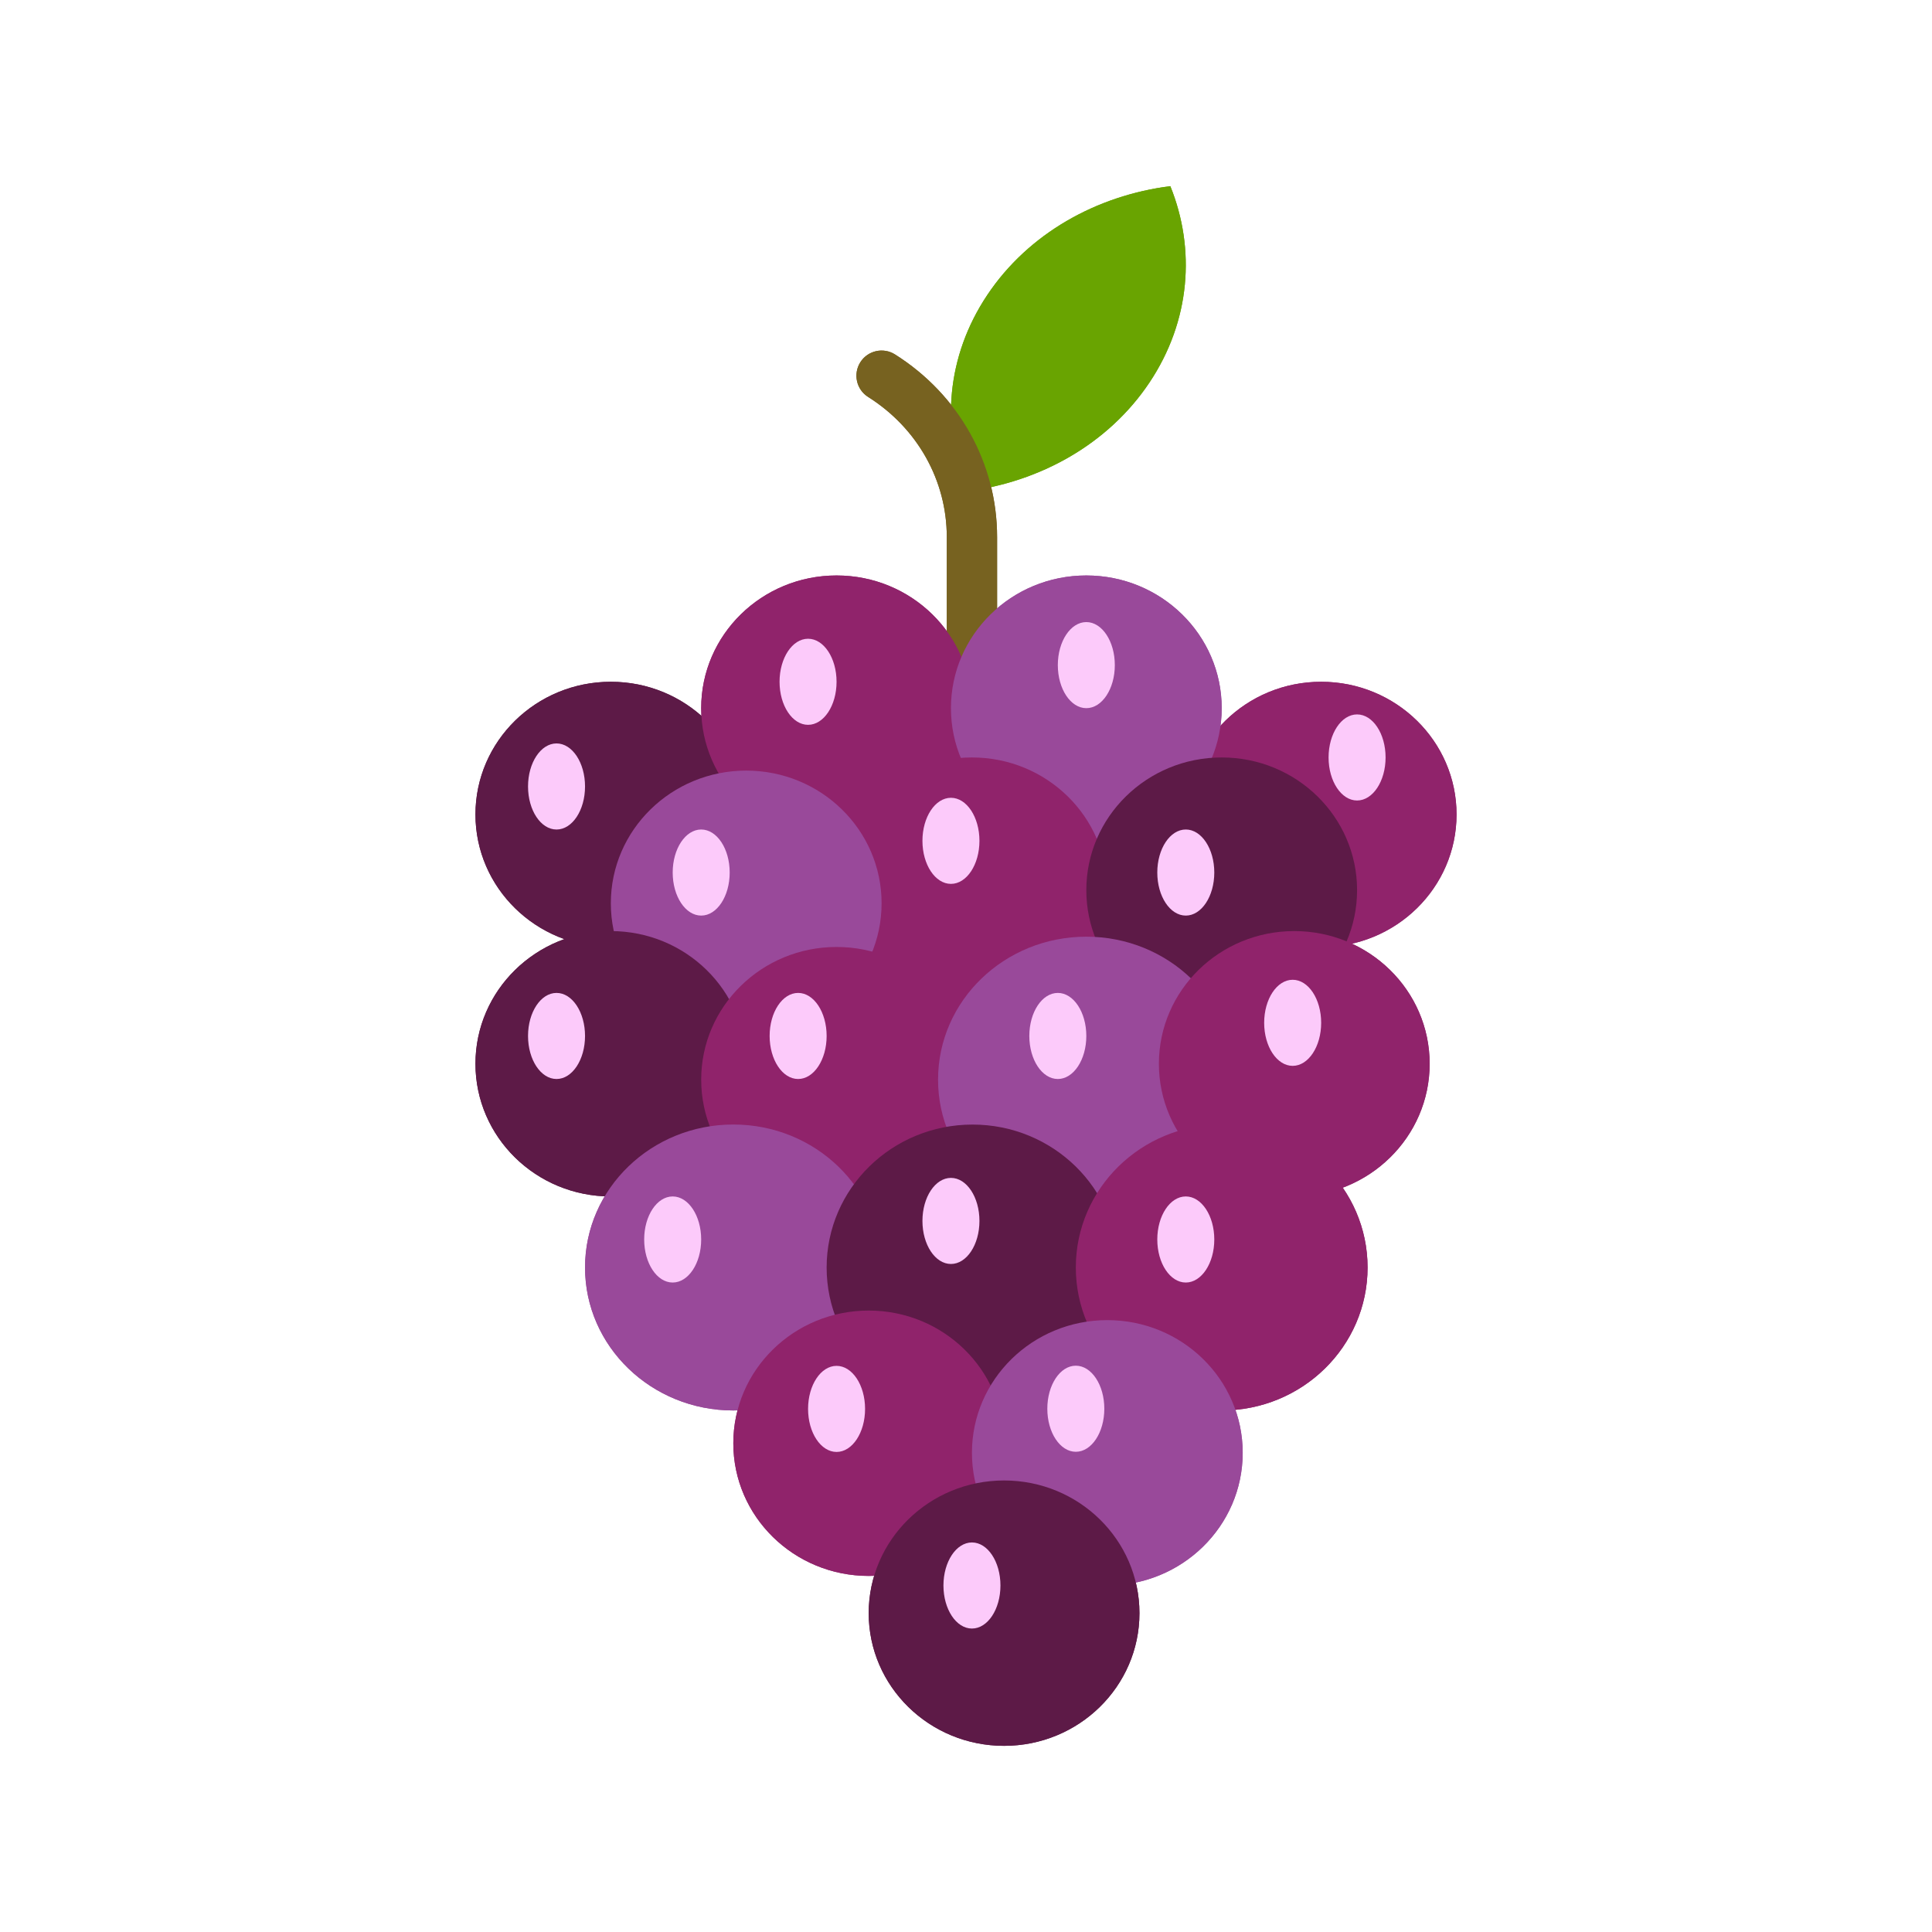 <!DOCTYPE svg PUBLIC "-//W3C//DTD SVG 1.1//EN" "http://www.w3.org/Graphics/SVG/1.1/DTD/svg11.dtd">
<!-- Uploaded to: SVG Repo, www.svgrepo.com, Transformed by: SVG Repo Mixer Tools -->
<svg width="800px" height="800px" viewBox="-12.8 -12.8 153.60 153.60" version="1.1" xml:space="preserve" xmlns="http://www.w3.org/2000/svg" xmlns:xlink="http://www.w3.org/1999/xlink" fill="#000000">

<g id="SVGRepo_bgCarrier" stroke-width="0"/>

<g id="SVGRepo_tracerCarrier"> <style type="text/css"> .st0{fill:#69A401;} .st1{fill:#EFE691;} .st2{fill:#B20000;} .st3{fill:#DF1801;} .st4{fill:#F40603;} .st5{fill:#FFEEEE;} .st6{fill:#847B3C;} .st7{fill:#CEB600;} .st8{fill:#F8CD02;} .st9{fill:#F7C800;} .st10{fill:#F6E8B9;} .st11{fill:#F6E9CA;} .st12{fill:#CF8A11;} .st13{fill:#286F0D;} .st14{fill:#63271D;} .st15{fill:#EB8102;} .st16{fill:#E37303;} .st17{fill:#D97102;} .st18{fill:#BF6302;} .st19{fill:#EA9735;} .st20{fill:#3E1A01;} .st21{fill:#C96A0A;} .st22{fill:#CE2335;} .st23{fill:#C0242D;} .st24{fill:#BA1A23;} .st25{fill:#F9DCC7;} .st26{fill:#DBE2CE;} .st27{fill:#7D4B12;} .st28{fill:#75480C;} .st29{fill:#66410C;} .st30{fill:#88550D;} .st31{fill:#FFFEE9;} .st32{fill:#9B9F1A;} .st33{fill:#F6E177;} .st34{fill:#443A00;} .st35{fill:#305209;} .st36{fill:#7F7C04;} .st37{fill:#BAB424;} .st38{fill:#F7CF43;} .st39{fill:#DE940E;} .st40{fill:#5F570A;} .st41{fill:#175424;} .st42{fill:#215B25;} .st43{fill:#1B5020;} .st44{fill:#C0F9C0;} .st45{fill:#F3DA78;} .st46{fill:#BC441C;} .st47{fill:#148E2E;} .st48{fill:#283767;} .st49{fill:#425285;} .st50{fill:#CFDFFF;} .st51{fill:#1F2C55;} .st52{fill:#776220;} .st53{fill:#90236B;} .st54{fill:#5D1A47;} .st55{fill:#99499A;} .st56{fill:#FCCAFA;} .st57{fill:#917C31;} .st58{fill:#F4C435;} .st59{fill:#F1BC02;} .st60{fill:#F0B102;} .st61{fill:#F1F7BA;} .st62{fill:#E3DCB9;} .st63{fill:#BD6800;} .st64{fill:#E19704;} .st65{fill:#B2CA2B;} .st66{fill:#AFC20F;} .st67{fill:#B9CB00;} .st68{fill:#E5F392;} .st69{fill:#F78202;} .st70{fill:#F79613;} .st71{fill:#331F07;} .st72{fill:#402B16;} .st73{fill:#669404;} .st74{fill:#F58E13;} .st75{fill:#D87117;} .st76{fill:#216604;} .st77{fill:#286D08;} .st78{fill:#C8C625;} .st79{fill:#2C441F;} .st80{fill:#F1E6BF;} .st81{fill:#F2BE2E;} .st82{fill:#BF8F33;} .st83{fill:#568804;} .st84{fill:#669614;} .st85{fill:#688E0C;} .st86{fill:#4C7005;} .st87{fill:#A0CA49;} .st88{fill:#99BD70;} .st89{fill:#78AA25;} .st90{fill:#4B7C23;} .st91{fill:#EADBC8;} .st92{fill:#F0D5B0;} .st93{fill:#DF2B2B;} .st94{fill:#D1262C;} .st95{fill:#B7252C;} .st96{fill:#46670C;} .st97{fill:#F49D5B;} .st98{fill:#F57A55;} .st99{fill:#F1C3A7;} .st100{fill:#CC0917;} .st101{fill:#DC1035;} .st102{fill:#9BAC0F;} .st103{fill:#667A1D;} .st104{fill:#7A9D18;} .st105{fill:#F6F7E6;} .st106{fill:#F0194D;} .st107{fill:#362420;} .st108{fill:#530618;} .st109{fill:#44041A;} .st110{fill:#490419;} .st111{fill:#F8A459;} .st112{fill:#871B22;} .st113{fill:#600613;} .st114{fill:#F8C790;} .st115{fill:#447832;} .st116{fill:#7C473D;} .st117{fill:#441432;} .st118{fill:#51163F;} .st119{fill:#5B1A41;} .st120{fill:#FCEBF9;} .st121{fill:#ECE5CE;} .st122{fill:#BC3E2C;} .st123{fill:#A60F26;} .st124{fill:#C61632;} .st125{fill:#BD1331;} .st126{fill:#F8B772;} .st127{fill:#F7DDAC;} .st128{fill:#850E11;} .st129{fill:#191200;} .st130{fill:#553D2D;} .st131{fill:#F9E2D2;} .st132{fill:#CA8937;} .st133{fill:#462D16;} .st134{fill:#6D8916;} .st135{fill:#96B54E;} .st136{fill:#E3E2DE;} .st137{fill:#261811;} .st138{fill:#525C11;} .st139{fill:#14581E;} .st140{fill:#3D7712;} .st141{fill:#9BC148;} .st142{fill:#E22434;} .st143{fill:#C6DD9E;} .st144{fill:#F89A07;} .st145{fill:#F7A410;} .st146{fill:#F8AB19;} .st147{fill:#F7B81C;} .st148{fill:#E5870A;} .st149{fill:#97A304;} .st150{fill:#A88C5C;} .st151{fill:#ADC21E;} .st152{fill:#A3BA0B;} .st153{fill:#8D9E08;} .st154{fill:#E0DAB9;} .st155{fill:#684219;} .st156{fill:#777F05;} .st157{fill:#F2E9C4;} .st158{fill:#CBB465;} .st159{fill:#FFF5CA;} .st160{fill:#E52828;} .st161{fill:#F87302;} .st162{fill:#FF7B22;} .st163{fill:#FC7F10;} .st164{fill:#F8A200;} .st165{fill:#F8DC91;} .st166{fill:#FFFFFF;} .st167{fill:#F5D7D5;} .st168{fill:#EDA07A;} .st169{fill:#FCBEBE;} .st170{fill:#EAD991;} .st171{fill:#582612;} </style> <g id="_x33_0_Mulberry"/> <g id="_x32_9_Star_Fruit"/> <g id="_x32_8_Apricot"/> <g id="_x32_7_Litchi"/> <g id="_x32_6_Kiwi"/> <g id="_x32_5_Jackfruit"/> <g id="_x32_4_Avacado"/> <g id="_x32_3_Blueberry"/> <g id="_x32_2_Purple_Grapes"> <g id="XMLID_1105_"> <g id="XMLID_1106_"> <path class="st0" d="M65.694,10.65c-3.275,4.901-3.678,10.629-1.661,15.614 c5.841-0.739,11.276-3.749,14.551-8.65C81.858,12.713,82.261,6.985,80.245,2C74.403,2.739,68.968,5.749,65.694,10.65z" id="XMLID_1108_"/> <path class="st52" d="M64.473,45.501c-1.104,0-2-0.896-2-2V29.899c0-4.505-2.337-8.669-6.251-11.138 c-0.935-0.589-1.214-1.824-0.625-2.759c0.59-0.934,1.825-1.213,2.758-0.624c5.083,3.206,8.117,8.634,8.117,14.521v13.602 C66.473,44.605,65.577,45.501,64.473,45.501z"/> </g> <g id="XMLID_1109_"> <ellipse class="st53" cx="92.237" cy="51.952" id="XMLID_1126_" rx="10.763" ry="10.549"/> <ellipse class="st54" cx="35.763" cy="51.952" id="XMLID_1125_" rx="10.763" ry="10.549"/> <ellipse class="st53" cx="53.71" cy="43.501" id="XMLID_1124_" rx="10.763" ry="10.549"/> <ellipse class="st55" cx="73.566" cy="43.501" id="XMLID_1123_" rx="10.763" ry="10.549"/> <ellipse class="st53" cx="64.473" cy="57.969" id="XMLID_1122_" rx="10.763" ry="10.549"/> <ellipse class="st54" cx="84.329" cy="57.969" id="XMLID_1121_" rx="10.763" ry="10.549"/> <ellipse class="st55" cx="46.526" cy="59.014" id="XMLID_1120_" rx="10.763" ry="10.549"/> <ellipse class="st54" cx="35.763" cy="71.773" id="XMLID_1119_" rx="10.763" ry="10.549"/> <ellipse class="st53" cx="53.71" cy="73.036" id="XMLID_1118_" rx="10.763" ry="10.549"/> <ellipse class="st55" cx="73.566" cy="73.036" id="XMLID_1117_" rx="11.788" ry="11.367"/> <ellipse class="st53" cx="90.099" cy="71.773" id="XMLID_1116_" rx="10.763" ry="10.549"/> <ellipse class="st55" cx="45.501" cy="87.969" id="XMLID_1115_" rx="11.788" ry="11.367"/> <ellipse class="st54" cx="64.518" cy="87.974" id="XMLID_1114_" rx="11.598" ry="11.367"/> <ellipse class="st53" cx="84.329" cy="87.969" id="XMLID_1113_" rx="11.598" ry="11.367"/> <ellipse class="st53" cx="56.264" cy="101.942" id="XMLID_1112_" rx="10.763" ry="10.549"/> <ellipse class="st55" cx="75.235" cy="102.703" id="XMLID_1111_" rx="10.763" ry="10.549"/> <ellipse class="st54" cx="67.027" cy="115.451" id="XMLID_1110_" rx="10.763" ry="10.549"/> </g> <g id="XMLID_1843_"> <ellipse class="st56" cx="31.446" cy="49.727" id="XMLID_1737_" rx="2.266" ry="3.422"/> <ellipse class="st56" cx="51.443" cy="41.404" id="XMLID_1753_" rx="2.266" ry="3.422"/> <ellipse class="st56" cx="42.947" cy="56.57" id="XMLID_1746_" rx="2.266" ry="3.422"/> <ellipse class="st56" cx="31.446" cy="69.562" id="XMLID_1770_" rx="2.266" ry="3.422"/> <ellipse class="st56" cx="40.68" cy="85.743" id="XMLID_1773_" rx="2.266" ry="3.422"/> <ellipse class="st56" cx="53.71" cy="99.212" id="XMLID_1776_" rx="2.266" ry="3.422"/> <ellipse class="st56" cx="50.654" cy="69.562" id="XMLID_1781_" rx="2.266" ry="3.422"/> <ellipse class="st56" cx="62.803" cy="54.049" id="XMLID_1784_" rx="2.266" ry="3.422"/> <ellipse class="st56" cx="73.566" cy="40.079" id="XMLID_1793_" rx="2.266" ry="3.422"/> <ellipse class="st56" cx="71.3" cy="69.562" id="XMLID_1796_" rx="2.266" ry="3.422"/> <ellipse class="st56" cx="62.803" cy="84.268" id="XMLID_1799_" rx="2.266" ry="3.422"/> <ellipse class="st56" cx="72.731" cy="99.199" id="XMLID_1802_" rx="2.266" ry="3.422"/> <ellipse class="st56" cx="64.473" cy="113.252" id="XMLID_1805_" rx="2.266" ry="3.422"/> <ellipse class="st56" cx="81.474" cy="85.743" id="XMLID_1808_" rx="2.266" ry="3.422"/> <ellipse class="st56" cx="89.971" cy="68.517" id="XMLID_1811_" rx="2.266" ry="3.422"/> <ellipse class="st56" cx="81.474" cy="56.57" id="XMLID_1815_" rx="2.266" ry="3.422"/> <ellipse class="st56" cx="95.092" cy="47.42" id="XMLID_1825_" rx="2.266" ry="3.422"/> </g> </g> </g> <g id="_x32_1_Melon"/> <g id="_x32_0_Green_Grapes"/> <g id="_x31_9_Papaya"/> <g id="_x31_8_Pineapple"/> <g id="_x31_7_Banana"/> <g id="_x31_6_Tender_Coconut"/> <g id="_x31_5_Strawberry"/> <g id="_x31_4_Dragon_Fruit"/> <g id="_x31_3_Plum"/> <g id="_x31_2_Fig"/> <g id="_x31_1_Peach"/> <g id="_x31_0_Cherry"/> <g id="_x30_9_Sapota"/> <g id="_x30_8_Custard_Apple"/> <g id="_x30_7_Watermelon"/> <g id="_x30_6_Mango"/> <g id="_x30_5_Pear"/> <g id="_x30_4_Guava"/> <g id="_x30_3_Pomegranate"/> <g id="_x30_2_Orange"/> <g id="_x30_1_Apple"/> </g>

<g id="SVGRepo_iconCarrier"> <style type="text/css"> .st0{fill:#69A401;} .st1{fill:#EFE691;} .st2{fill:#B20000;} .st3{fill:#DF1801;} .st4{fill:#F40603;} .st5{fill:#FFEEEE;} .st6{fill:#847B3C;} .st7{fill:#CEB600;} .st8{fill:#F8CD02;} .st9{fill:#F7C800;} .st10{fill:#F6E8B9;} .st11{fill:#F6E9CA;} .st12{fill:#CF8A11;} .st13{fill:#286F0D;} .st14{fill:#63271D;} .st15{fill:#EB8102;} .st16{fill:#E37303;} .st17{fill:#D97102;} .st18{fill:#BF6302;} .st19{fill:#EA9735;} .st20{fill:#3E1A01;} .st21{fill:#C96A0A;} .st22{fill:#CE2335;} .st23{fill:#C0242D;} .st24{fill:#BA1A23;} .st25{fill:#F9DCC7;} .st26{fill:#DBE2CE;} .st27{fill:#7D4B12;} .st28{fill:#75480C;} .st29{fill:#66410C;} .st30{fill:#88550D;} .st31{fill:#FFFEE9;} .st32{fill:#9B9F1A;} .st33{fill:#F6E177;} .st34{fill:#443A00;} .st35{fill:#305209;} .st36{fill:#7F7C04;} .st37{fill:#BAB424;} .st38{fill:#F7CF43;} .st39{fill:#DE940E;} .st40{fill:#5F570A;} .st41{fill:#175424;} .st42{fill:#215B25;} .st43{fill:#1B5020;} .st44{fill:#C0F9C0;} .st45{fill:#F3DA78;} .st46{fill:#BC441C;} .st47{fill:#148E2E;} .st48{fill:#283767;} .st49{fill:#425285;} .st50{fill:#CFDFFF;} .st51{fill:#1F2C55;} .st52{fill:#776220;} .st53{fill:#90236B;} .st54{fill:#5D1A47;} .st55{fill:#99499A;} .st56{fill:#FCCAFA;} .st57{fill:#917C31;} .st58{fill:#F4C435;} .st59{fill:#F1BC02;} .st60{fill:#F0B102;} .st61{fill:#F1F7BA;} .st62{fill:#E3DCB9;} .st63{fill:#BD6800;} .st64{fill:#E19704;} .st65{fill:#B2CA2B;} .st66{fill:#AFC20F;} .st67{fill:#B9CB00;} .st68{fill:#E5F392;} .st69{fill:#F78202;} .st70{fill:#F79613;} .st71{fill:#331F07;} .st72{fill:#402B16;} .st73{fill:#669404;} .st74{fill:#F58E13;} .st75{fill:#D87117;} .st76{fill:#216604;} .st77{fill:#286D08;} .st78{fill:#C8C625;} .st79{fill:#2C441F;} .st80{fill:#F1E6BF;} .st81{fill:#F2BE2E;} .st82{fill:#BF8F33;} .st83{fill:#568804;} .st84{fill:#669614;} .st85{fill:#688E0C;} .st86{fill:#4C7005;} .st87{fill:#A0CA49;} .st88{fill:#99BD70;} .st89{fill:#78AA25;} .st90{fill:#4B7C23;} .st91{fill:#EADBC8;} .st92{fill:#F0D5B0;} .st93{fill:#DF2B2B;} .st94{fill:#D1262C;} .st95{fill:#B7252C;} .st96{fill:#46670C;} .st97{fill:#F49D5B;} .st98{fill:#F57A55;} .st99{fill:#F1C3A7;} .st100{fill:#CC0917;} .st101{fill:#DC1035;} .st102{fill:#9BAC0F;} .st103{fill:#667A1D;} .st104{fill:#7A9D18;} .st105{fill:#F6F7E6;} .st106{fill:#F0194D;} .st107{fill:#362420;} .st108{fill:#530618;} .st109{fill:#44041A;} .st110{fill:#490419;} .st111{fill:#F8A459;} .st112{fill:#871B22;} .st113{fill:#600613;} .st114{fill:#F8C790;} .st115{fill:#447832;} .st116{fill:#7C473D;} .st117{fill:#441432;} .st118{fill:#51163F;} .st119{fill:#5B1A41;} .st120{fill:#FCEBF9;} .st121{fill:#ECE5CE;} .st122{fill:#BC3E2C;} .st123{fill:#A60F26;} .st124{fill:#C61632;} .st125{fill:#BD1331;} .st126{fill:#F8B772;} .st127{fill:#F7DDAC;} .st128{fill:#850E11;} .st129{fill:#191200;} .st130{fill:#553D2D;} .st131{fill:#F9E2D2;} .st132{fill:#CA8937;} .st133{fill:#462D16;} .st134{fill:#6D8916;} .st135{fill:#96B54E;} .st136{fill:#E3E2DE;} .st137{fill:#261811;} .st138{fill:#525C11;} .st139{fill:#14581E;} .st140{fill:#3D7712;} .st141{fill:#9BC148;} .st142{fill:#E22434;} .st143{fill:#C6DD9E;} .st144{fill:#F89A07;} .st145{fill:#F7A410;} .st146{fill:#F8AB19;} .st147{fill:#F7B81C;} .st148{fill:#E5870A;} .st149{fill:#97A304;} .st150{fill:#A88C5C;} .st151{fill:#ADC21E;} .st152{fill:#A3BA0B;} .st153{fill:#8D9E08;} .st154{fill:#E0DAB9;} .st155{fill:#684219;} .st156{fill:#777F05;} .st157{fill:#F2E9C4;} .st158{fill:#CBB465;} .st159{fill:#FFF5CA;} .st160{fill:#E52828;} .st161{fill:#F87302;} .st162{fill:#FF7B22;} .st163{fill:#FC7F10;} .st164{fill:#F8A200;} .st165{fill:#F8DC91;} .st166{fill:#FFFFFF;} .st167{fill:#F5D7D5;} .st168{fill:#EDA07A;} .st169{fill:#FCBEBE;} .st170{fill:#EAD991;} .st171{fill:#582612;} </style> <g id="_x33_0_Mulberry"/> <g id="_x32_9_Star_Fruit"/> <g id="_x32_8_Apricot"/> <g id="_x32_7_Litchi"/> <g id="_x32_6_Kiwi"/> <g id="_x32_5_Jackfruit"/> <g id="_x32_4_Avacado"/> <g id="_x32_3_Blueberry"/> <g id="_x32_2_Purple_Grapes"> <g id="XMLID_1105_"> <g id="XMLID_1106_"> <path class="st0" d="M65.694,10.65c-3.275,4.901-3.678,10.629-1.661,15.614 c5.841-0.739,11.276-3.749,14.551-8.65C81.858,12.713,82.261,6.985,80.245,2C74.403,2.739,68.968,5.749,65.694,10.65z" id="XMLID_1108_"/> <path class="st52" d="M64.473,45.501c-1.104,0-2-0.896-2-2V29.899c0-4.505-2.337-8.669-6.251-11.138 c-0.935-0.589-1.214-1.824-0.625-2.759c0.59-0.934,1.825-1.213,2.758-0.624c5.083,3.206,8.117,8.634,8.117,14.521v13.602 C66.473,44.605,65.577,45.501,64.473,45.501z"/> </g> <g id="XMLID_1109_"> <ellipse class="st53" cx="92.237" cy="51.952" id="XMLID_1126_" rx="10.763" ry="10.549"/> <ellipse class="st54" cx="35.763" cy="51.952" id="XMLID_1125_" rx="10.763" ry="10.549"/> <ellipse class="st53" cx="53.71" cy="43.501" id="XMLID_1124_" rx="10.763" ry="10.549"/> <ellipse class="st55" cx="73.566" cy="43.501" id="XMLID_1123_" rx="10.763" ry="10.549"/> <ellipse class="st53" cx="64.473" cy="57.969" id="XMLID_1122_" rx="10.763" ry="10.549"/> <ellipse class="st54" cx="84.329" cy="57.969" id="XMLID_1121_" rx="10.763" ry="10.549"/> <ellipse class="st55" cx="46.526" cy="59.014" id="XMLID_1120_" rx="10.763" ry="10.549"/> <ellipse class="st54" cx="35.763" cy="71.773" id="XMLID_1119_" rx="10.763" ry="10.549"/> <ellipse class="st53" cx="53.71" cy="73.036" id="XMLID_1118_" rx="10.763" ry="10.549"/> <ellipse class="st55" cx="73.566" cy="73.036" id="XMLID_1117_" rx="11.788" ry="11.367"/> <ellipse class="st53" cx="90.099" cy="71.773" id="XMLID_1116_" rx="10.763" ry="10.549"/> <ellipse class="st55" cx="45.501" cy="87.969" id="XMLID_1115_" rx="11.788" ry="11.367"/> <ellipse class="st54" cx="64.518" cy="87.974" id="XMLID_1114_" rx="11.598" ry="11.367"/> <ellipse class="st53" cx="84.329" cy="87.969" id="XMLID_1113_" rx="11.598" ry="11.367"/> <ellipse class="st53" cx="56.264" cy="101.942" id="XMLID_1112_" rx="10.763" ry="10.549"/> <ellipse class="st55" cx="75.235" cy="102.703" id="XMLID_1111_" rx="10.763" ry="10.549"/> <ellipse class="st54" cx="67.027" cy="115.451" id="XMLID_1110_" rx="10.763" ry="10.549"/> </g> <g id="XMLID_1843_"> <ellipse class="st56" cx="31.446" cy="49.727" id="XMLID_1737_" rx="2.266" ry="3.422"/> <ellipse class="st56" cx="51.443" cy="41.404" id="XMLID_1753_" rx="2.266" ry="3.422"/> <ellipse class="st56" cx="42.947" cy="56.57" id="XMLID_1746_" rx="2.266" ry="3.422"/> <ellipse class="st56" cx="31.446" cy="69.562" id="XMLID_1770_" rx="2.266" ry="3.422"/> <ellipse class="st56" cx="40.68" cy="85.743" id="XMLID_1773_" rx="2.266" ry="3.422"/> <ellipse class="st56" cx="53.71" cy="99.212" id="XMLID_1776_" rx="2.266" ry="3.422"/> <ellipse class="st56" cx="50.654" cy="69.562" id="XMLID_1781_" rx="2.266" ry="3.422"/> <ellipse class="st56" cx="62.803" cy="54.049" id="XMLID_1784_" rx="2.266" ry="3.422"/> <ellipse class="st56" cx="73.566" cy="40.079" id="XMLID_1793_" rx="2.266" ry="3.422"/> <ellipse class="st56" cx="71.3" cy="69.562" id="XMLID_1796_" rx="2.266" ry="3.422"/> <ellipse class="st56" cx="62.803" cy="84.268" id="XMLID_1799_" rx="2.266" ry="3.422"/> <ellipse class="st56" cx="72.731" cy="99.199" id="XMLID_1802_" rx="2.266" ry="3.422"/> <ellipse class="st56" cx="64.473" cy="113.252" id="XMLID_1805_" rx="2.266" ry="3.422"/> <ellipse class="st56" cx="81.474" cy="85.743" id="XMLID_1808_" rx="2.266" ry="3.422"/> <ellipse class="st56" cx="89.971" cy="68.517" id="XMLID_1811_" rx="2.266" ry="3.422"/> <ellipse class="st56" cx="81.474" cy="56.57" id="XMLID_1815_" rx="2.266" ry="3.422"/> <ellipse class="st56" cx="95.092" cy="47.42" id="XMLID_1825_" rx="2.266" ry="3.422"/> </g> </g> </g> <g id="_x32_1_Melon"/> <g id="_x32_0_Green_Grapes"/> <g id="_x31_9_Papaya"/> <g id="_x31_8_Pineapple"/> <g id="_x31_7_Banana"/> <g id="_x31_6_Tender_Coconut"/> <g id="_x31_5_Strawberry"/> <g id="_x31_4_Dragon_Fruit"/> <g id="_x31_3_Plum"/> <g id="_x31_2_Fig"/> <g id="_x31_1_Peach"/> <g id="_x31_0_Cherry"/> <g id="_x30_9_Sapota"/> <g id="_x30_8_Custard_Apple"/> <g id="_x30_7_Watermelon"/> <g id="_x30_6_Mango"/> <g id="_x30_5_Pear"/> <g id="_x30_4_Guava"/> <g id="_x30_3_Pomegranate"/> <g id="_x30_2_Orange"/> <g id="_x30_1_Apple"/> </g>

</svg>
